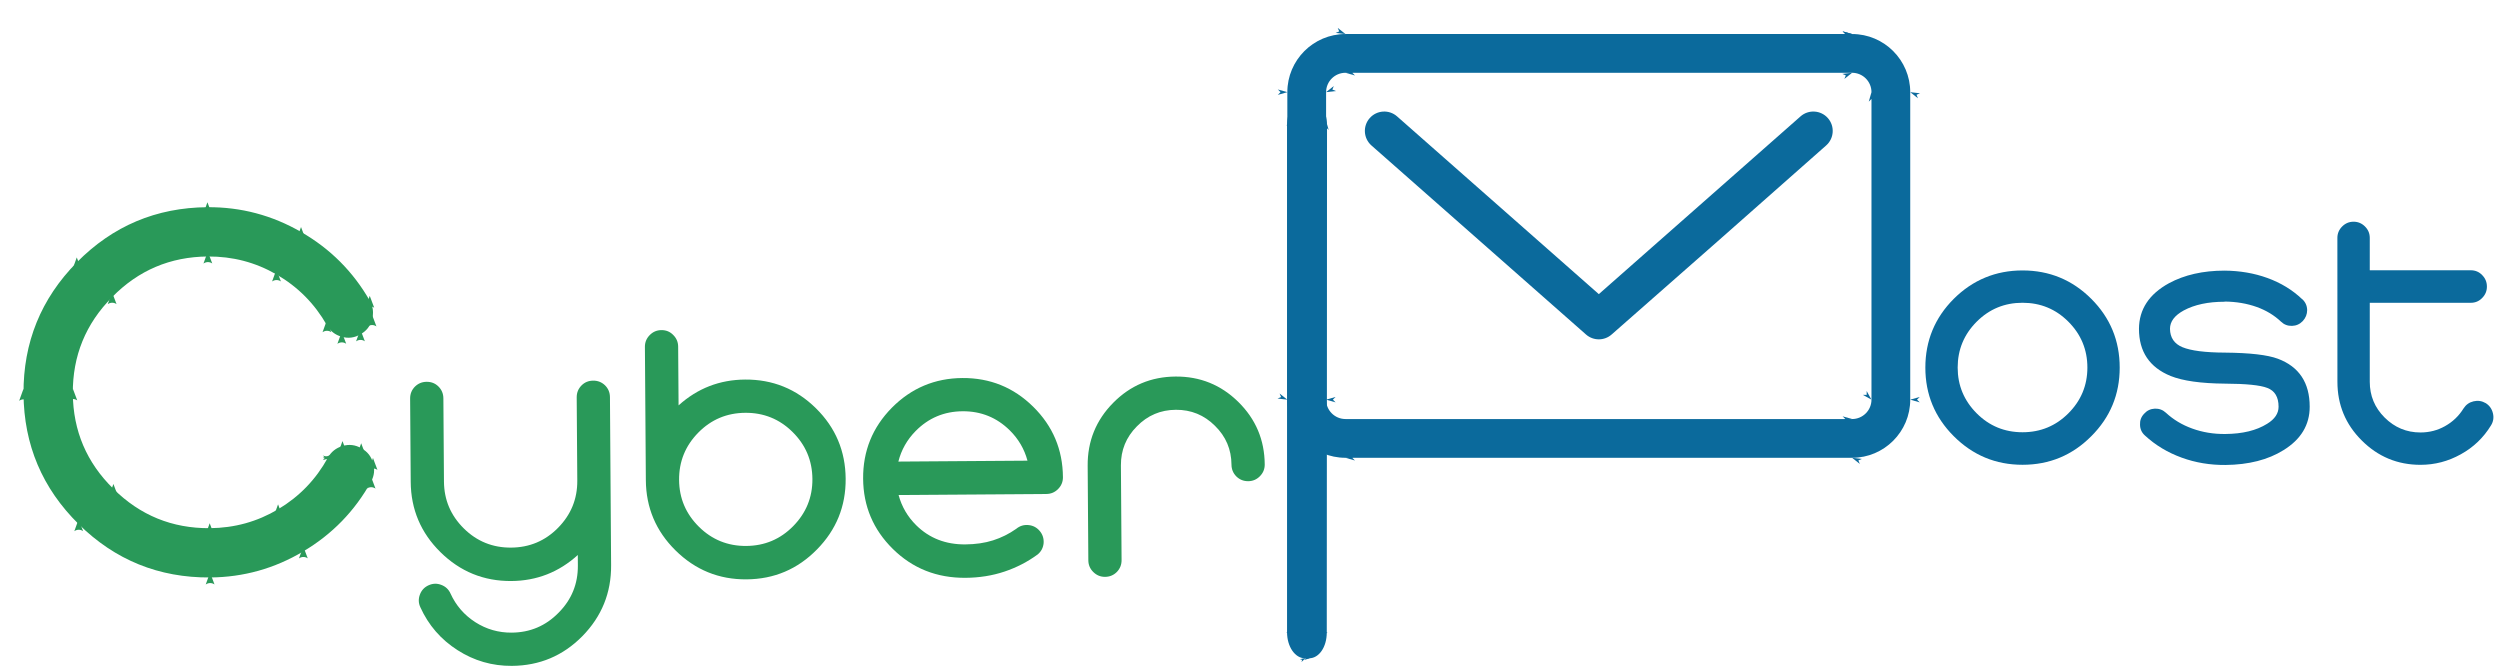 <?xml version="1.0" encoding="UTF-8"?>
<!-- Created with Inkscape (http://www.inkscape.org/) -->
<svg id="SVGRoot" width="674" height="181" version="1.1" viewBox="0 0 674 181" xmlns="http://www.w3.org/2000/svg" xmlns:cc="http://creativecommons.org/ns#" xmlns:dc="http://purl.org/dc/elements/1.1/" xmlns:osb="http://www.openswatchbook.org/uri/2009/osb" xmlns:rdf="http://www.w3.org/1999/02/22-rdf-syntax-ns#" xmlns:xlink="http://www.w3.org/1999/xlink">
 <title>cyberpost</title>
 <defs>
  <marker id="marker12157" overflow="visible" orient="auto">
   <path transform="matrix(.4 0 0 .4 4 0)" d="m0 0 5-5-17.5 5 17.5 5z" fill="#0b6a9c" fill-rule="evenodd"/>
  </marker>
  <marker id="marker12083" overflow="visible" orient="auto">
   <path transform="matrix(.4 0 0 .4 4 0)" d="m0 0 5-5-17.5 5 17.5 5z" fill="#0b6a9c" fill-rule="evenodd"/>
  </marker>
  <marker id="marker11278" overflow="visible" orient="auto">
   <path transform="matrix(.4 0 0 .4 4 0)" d="m0 0 5-5-17.5 5 17.5 5z" fill="#0b6a9c" fill-rule="evenodd"/>
  </marker>
  <marker id="Arrow1Sstart" overflow="visible" orient="auto">
   <path transform="matrix(.2 0 0 .2 1.2 0)" d="m0 0 5-5-17.5 5 17.5 5z" fill="#299959" fill-rule="evenodd"/>
  </marker>
  <marker id="marker10329" overflow="visible" orient="auto">
   <path transform="matrix(.3 0 0 .3 -.69 0)" d="m8.719 4.034-10.926-4.018 10.926-4.018c-1.746 2.372-1.735 5.617-6e-7 8.035z" fill="#299959" fill-rule="evenodd"/>
  </marker>
  <marker id="Arrow2Sstart" overflow="visible" orient="auto">
   <path transform="matrix(.3 0 0 .3 -.69 0)" d="m8.719 4.034-10.926-4.018 10.926-4.018c-1.746 2.372-1.735 5.617-6e-7 8.035z" fill="#299959" fill-rule="evenodd"/>
  </marker>
  <marker id="marker5282" overflow="visible" orient="auto">
   <path transform="matrix(.8 0 0 .8 10 0)" d="m0 0 5-5-17.5 5 17.5 5z" fill="#0b6a9c" fill-rule="evenodd"/>
  </marker>
 </defs>
 <g transform="translate(0,-419)">
  <g transform="matrix(2.415 -.017 .017 2.415 -42.69 44.21)" fill="#299959" aria-label="Cyber">
   <path d="m52.819 206.67q0.55-0.985 1.651-1.304 1.101-0.319 2.086 0.261 1.014 0.55 1.304 1.651 0.319 1.101-0.232 2.086-2.752 4.895-7.618 7.734-4.837 2.839-10.428 2.839-8.574 0-14.628-6.054-6.054-6.054-6.054-14.599 0-8.574 6.054-14.628t14.628-6.054q5.59 0 10.428 2.839 4.866 2.839 7.618 7.734 0.55 0.985 0.232 2.086-0.29 1.101-1.304 1.651-0.985 0.579-2.086 0.261-1.101-0.319-1.651-1.304-2.028-3.621-5.59-5.706-3.505-2.057-7.647-2.057-6.286 0-10.718 4.461-4.461 4.432-4.461 10.718 0 6.257 4.461 10.689 4.432 4.461 10.718 4.461 4.142 0 7.647-2.057 3.563-2.086 5.59-5.706z" marker-end="url(#Arrow2Sstart)" marker-mid="url(#marker10329)" marker-start="url(#Arrow1Sstart)" stroke-width="1.483"/>
   <path d="m84.357 218.89q0 4.609-3.262 7.891-3.262 3.262-7.891 3.262-3.301 0-6.055-1.797-2.773-1.797-4.121-4.824-0.312-0.684-0.039-1.406 0.273-0.723 0.977-1.035t1.406-0.039q0.723 0.273 1.035 0.977 0.898 2.012 2.754 3.223 1.836 1.191 4.043 1.191 3.086 0 5.254-2.188 2.188-2.168 2.188-5.254v-1.172q-3.184 2.852-7.441 2.852-4.609 0-7.891-3.281-3.262-3.262-3.262-7.871v-9.297q0-0.781 0.547-1.328 0.547-0.527 1.309-0.527 0.781 0 1.309 0.527 0.547 0.547 0.547 1.328v9.297q0 3.066 2.188 5.254 2.168 2.168 5.254 2.168 3.086 0 5.254-2.168 2.188-2.188 2.188-5.254v-9.297q0-0.781 0.547-1.328 0.527-0.527 1.309-0.527 0.762 0 1.309 0.527 0.547 0.547 0.547 1.328z"/>
   <path d="m99.455 220.57q-4.609 0-7.891-3.281-3.262-3.262-3.262-7.871v-14.883q0-0.762 0.547-1.309 0.547-0.547 1.309-0.547 0.781 0 1.309 0.547 0.547 0.547 0.547 1.309v6.562q3.184-2.832 7.441-2.832 4.629 0 7.891 3.262 3.262 3.262 3.262 7.891 0 4.609-3.262 7.871-3.262 3.281-7.891 3.281zm-5.254-5.898q2.168 2.168 5.254 2.168 3.086 0 5.254-2.168 2.188-2.188 2.188-5.254 0-3.086-2.188-5.273-2.168-2.168-5.254-2.168-3.086 0-5.254 2.168-2.188 2.188-2.188 5.273 0 3.066 2.188 5.254z"/>
   <path d="m129.61 215.14q0.605-0.488 1.367-0.41 0.762 0.078 1.25 0.664 0.488 0.586 0.43 1.367-0.078 0.762-0.664 1.25-1.699 1.23-3.731 1.895t-4.356 0.664q-4.805 0-8.086-3.281-3.262-3.262-3.262-7.871 0-4.629 3.262-7.891 3.281-3.262 7.891-3.262 4.629 0 7.891 3.262 3.262 3.262 3.262 7.891 0 0.762-0.547 1.309-0.547 0.547-1.309 0.547h-16.504q0.508 1.953 1.953 3.398 2.168 2.168 5.449 2.168 1.719 0 3.106-0.43t2.598-1.27zm-11.152-10.996q-1.445 1.445-1.953 3.398h14.414q-0.508-1.953-1.953-3.398-2.168-2.168-5.254-2.168t-5.254 2.168z"/>
   <path d="m157.4 208.15q0 0.762-0.547 1.309-0.547 0.547-1.309 0.547-0.781 0-1.328-0.547-0.527-0.547-0.527-1.309 0-2.559-1.816-4.356-1.797-1.816-4.356-1.816-2.559 0-4.356 1.816-1.816 1.797-1.816 4.356v10.566q0 0.762-0.527 1.309-0.547 0.547-1.328 0.547-0.762 0-1.309-0.547-0.547-0.547-0.547-1.309v-10.566q0-4.102 2.891-6.992 2.891-2.891 6.992-2.891 4.102 0 6.992 2.891 2.891 2.891 2.891 6.992z"/>
  </g>
  <g transform="matrix(9.768 0 0 9.768 -2036.8 -2942.4)" fill="#0b6a9c" stroke-width=".1" style="paint-order:markers fill stroke" aria-label="ost">
   <path d="m264.34 352.48q-0.742 0-1.264 0.521-0.526 0.526-0.526 1.268 0 0.737 0.526 1.264 0.521 0.521 1.264 0.521t1.264-0.521q0.526-0.526 0.526-1.264 0-0.742-0.526-1.268-0.521-0.521-1.264-0.521zm-1.898-0.108q0.789-0.784 1.898-0.784 1.113 0 1.898 0.784 0.784 0.784 0.784 1.898 0 1.109-0.784 1.893-0.784 0.789-1.898 0.789-1.109 0-1.898-0.789-0.784-0.784-0.784-1.893 0-1.113 0.784-1.898z"/>
   <path d="m272.06 352.38q0.132 0.122 0.136 0.301 0 0.174-0.122 0.305-0.122 0.127-0.296 0.132-0.178 5e-3 -0.305-0.117-0.277-0.263-0.667-0.404-0.409-0.146-0.888-0.15v5e-3h-5e-3q-0.676 0-1.123 0.24-0.38 0.207-0.38 0.507 5e-3 0.366 0.343 0.507 0.352 0.146 1.174 0.15 1.033 9e-3 1.461 0.169 0.878 0.329 0.878 1.325 0 0.752-0.723 1.198-0.639 0.399-1.602 0.409-0.639 5e-3 -1.207-0.202-0.582-0.211-1.015-0.611-0.132-0.117-0.136-0.296-9e-3 -0.178 0.113-0.305 0.117-0.132 0.296-0.141 0.178-5e-3 0.305 0.113 0.31 0.287 0.728 0.437 0.427 0.155 0.911 0.15 0.714-5e-3 1.156-0.282 0.315-0.193 0.315-0.47 0-0.404-0.315-0.521-0.291-0.113-1.17-0.117-0.991-9e-3 -1.494-0.211-0.874-0.357-0.874-1.301 5e-3 -0.808 0.827-1.259 0.644-0.348 1.536-0.348 0.634 5e-3 1.179 0.202 0.559 0.202 0.963 0.587z"/>
   <path d="m273.03 350.69q0-0.183 0.132-0.315 0.132-0.132 0.315-0.132t0.315 0.132q0.132 0.132 0.132 0.315v0.893h2.786q0.188 0 0.315 0.132 0.132 0.132 0.132 0.319 0 0.183-0.132 0.315-0.127 0.132-0.315 0.132h-2.786v2.18q0 0.578 0.409 0.986 0.413 0.413 0.991 0.413 0.366 0 0.676-0.174 0.319-0.178 0.512-0.489 0.099-0.155 0.277-0.197 0.178-0.042 0.338 0.052 0.155 0.099 0.197 0.282 0.042 0.178-0.056 0.334-0.31 0.507-0.831 0.794-0.521 0.291-1.113 0.291-0.949 0-1.621-0.672-0.672-0.667-0.672-1.621z"/>
  </g>
  <g transform="matrix(1.067 0 0 1.067 -56.119 219.05)">
   <g transform="matrix(.819 0 0 .819 327.52 170.57)">
    <path id="backgroundrect" d="m0 0h800v600h-800z" fill="none"/>
    <g class="currentLayer">
     <title>Layer 1</title>
     <g class="">
      <path d="m219.8 56.449-62.23 54.837-62.244-54.838c-2.478-2.183-6.256-1.944-8.439 0.533-2.182 2.478-1.944 6.255 0.534 8.439l66.197 58.321c1.13 0.995 2.541 1.492 3.952 1.492 1.411 0 2.824-0.497 3.953-1.493 21.578-18.957 43.015-37.773 66.183-58.321 2.477-2.183 2.715-5.961 0.533-8.439-2.184-2.475-5.961-2.714-8.44-0.532" fill="#0b6a9c" stroke-width="0" style="paint-order:markers fill stroke"/>
      <path d="m235.71 31.041h-156.3c-9.89 0-17.936 8.046-17.936 17.936v94.866c0 9.891 8.047 17.936 17.936 17.936h156.3c9.89 0 17.936-8.046 17.936-17.936v-94.866c0-9.89-8.047-17.936-17.936-17.936zm5.979 112.8c0 3.296-2.682 5.979-5.979 5.979h-156.3c-3.297 0-5.979-2.683-5.979-5.979v-94.866c0-3.296 2.682-5.979 5.979-5.979h156.3c3.297 0 5.979 2.683 5.979 5.979z" fill="#0b6a9c" marker-end="url(#marker5282)" marker-mid="url(#marker5282)" marker-start="url(#marker5282)" stroke-width="1.221" style="paint-order:stroke fill markers"/>
     </g>
     <path class="" d="m2.192 109.41" color="#000000" fill="" stroke="#000" stroke-dashoffset=""/>
    </g>
   </g>
   <path d="m382.34 212.4h1.01c2.518 0 4.548 2.939 4.546 6.591l-0.063 128.24c-2e-3 3.651-1.964 6.499-4.483 6.499h-1.01c-2.518 0-4.546-2.939-4.546-6.591v-128.15c0-3.651 2.027-6.591 4.546-6.591z" fill="#0b6a9c" marker-end="url(#marker12157)" marker-mid="url(#marker12083)" marker-start="url(#marker11278)" stroke-width="1.206" style="paint-order:stroke markers fill"/>
  </g>
 </g>
</svg>
